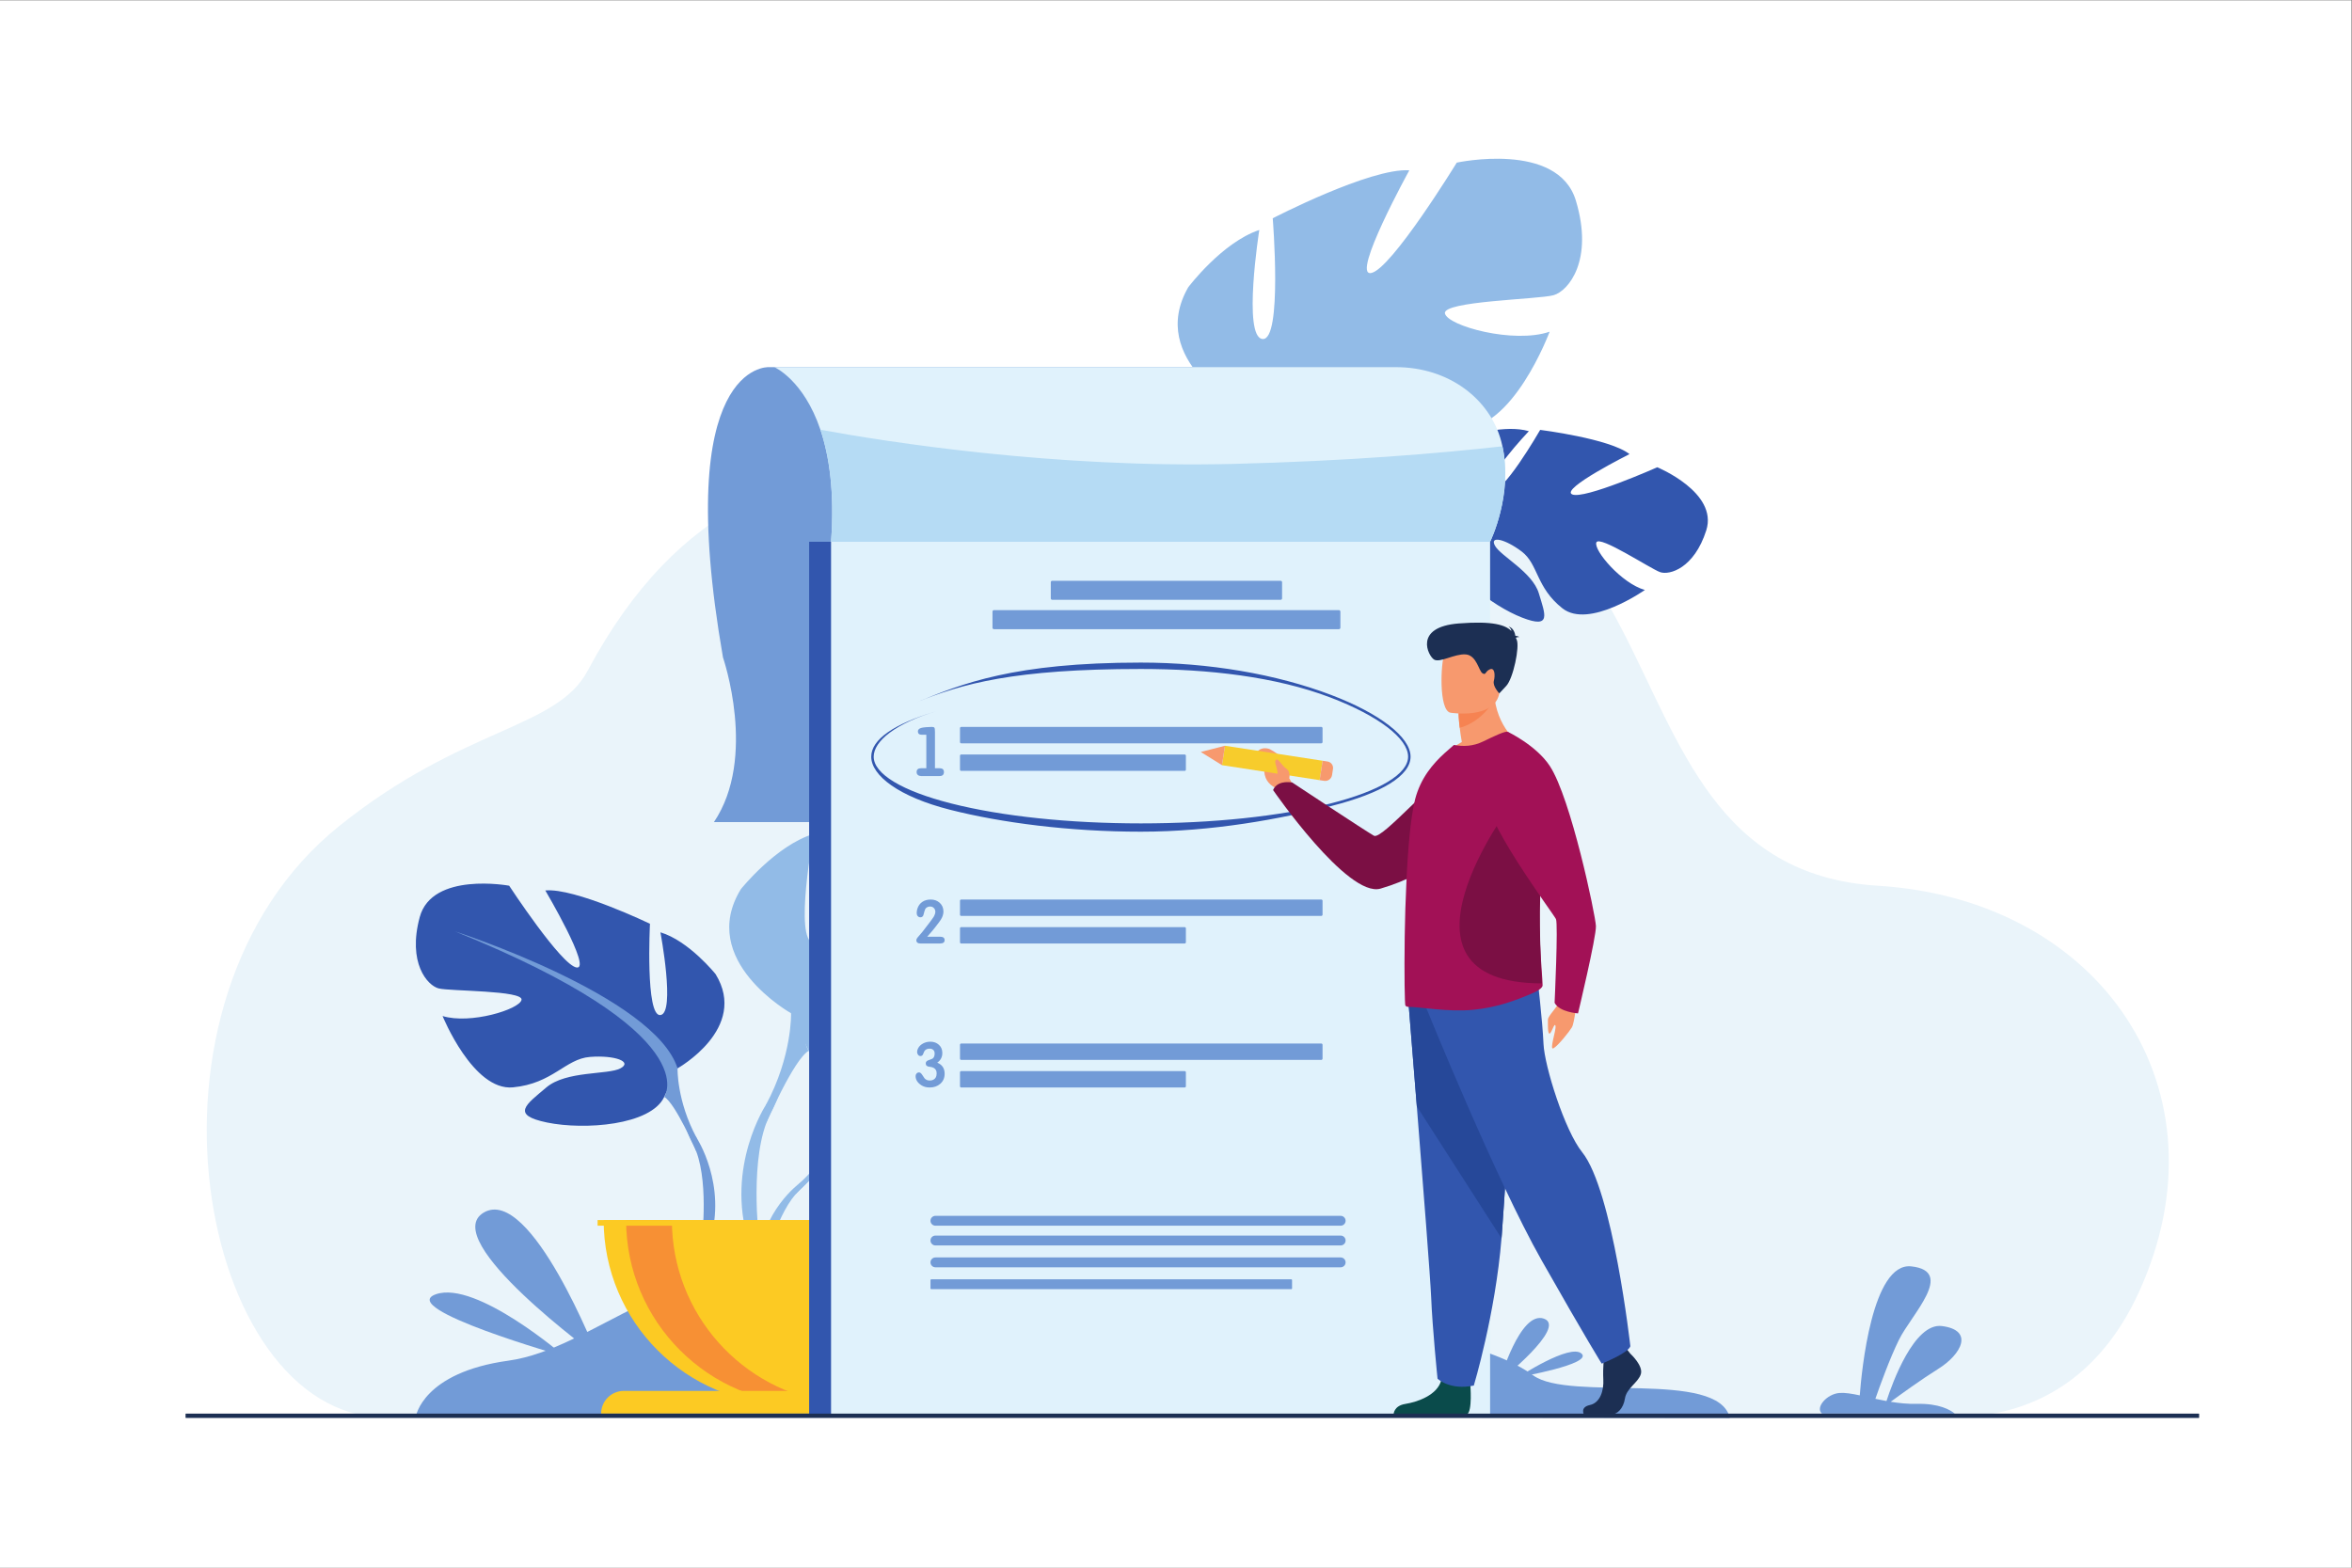 <?xml version="1.0" encoding="UTF-8" standalone="no"?>
<svg
   xmlns:dc="http://purl.org/dc/elements/1.1/"
   xmlns:cc="http://creativecommons.org/ns#"
   xmlns:rdf="http://www.w3.org/1999/02/22-rdf-syntax-ns#"
   xmlns:svg="http://www.w3.org/2000/svg"
   xmlns="http://www.w3.org/2000/svg"
   xmlns:sodipodi="http://sodipodi.sourceforge.net/DTD/sodipodi-0.dtd"
   xmlns:inkscape="http://www.inkscape.org/namespaces/inkscape"
   version="1.1"
   id="svg2"
   xml:space="preserve"
   width="4000"
   height="2666.667"
   viewBox="0 0 4000 2666.667"
   sodipodi:docname="Список.eps"><rect x="0" y="0" width="4000" height="2666.667" fill="#808080" stroke="none"/><defs
     id="defs6" /><sodipodi:namedview
     pagecolor="#ffffff"
     bordercolor="#666666"
     borderopacity="1"
     objecttolerance="10"
     gridtolerance="10"
     guidetolerance="10"
     inkscape:pageopacity="0"
     inkscape:pageshadow="2"
     inkscape:window-width="640"
     inkscape:window-height="480"
     id="namedview4" /><g
     id="g10"
     inkscape:groupmode="layer"
     inkscape:label="ink_ext_XXXXXX"
     transform="matrix(1.333,0,0,-1.333,0,2666.667)"><g
       id="g12"
       transform="scale(0.1)"><path
         d="M 0,20000 V 0 H 30000 V 20000 H 0"
         style="fill:#ffffff;fill-opacity:1;fill-rule:nonzero;stroke:none"
         id="path14" /><path
         d="m 24533.4,1966.7 c 0,0 1845,-437.4 2753.2,1544.9 1178.3,2571.7 -475.5,5014.7 -3328.3,5190.7 -4114.6,253.7 -1834.2,6822.9 -8327,5040.5 C 13805.6,13241.6 9834.67,15828.9 7497.09,11445.1 7099.61,10699.6 5911.39,10736.2 4328.32,9464.6 1535.74,7221.3 2541.04,1942.9 4893.98,1918.9 7246.91,1895 24533.4,1966.7 24533.4,1966.7"
         style="fill:#eaf4fa;fill-opacity:1;fill-rule:nonzero;stroke:none"
         id="path16" /><path
         d="m 5305.31,1928.5 c 0,0 85.76,562 1180.13,713.2 1094.38,151.2 2111.96,1363.4 3916.76,1187.5 1804.7,-176 3302.3,-1279.9 5356.6,-941.7 2054.4,338.3 3340.7,-92.9 3801.5,-432.9 460.8,-340.1 2367.8,79.8 2508.7,-543.3 l -16763.69,17.2"
         style="fill:#729bd7;fill-opacity:1;fill-rule:nonzero;stroke:none"
         id="path18" /><path
         d="m 9803.9,15319.7 c 0,0 -1235.15,60.5 -579.92,-3704 0,0 440.81,-1277.8 -115.65,-2101.4 h 8191.27 v 5805.4 H 9803.9"
         style="fill:#729bd7;fill-opacity:1;fill-rule:nonzero;stroke:none"
         id="path20" /><path
         d="m 10645.2,5532.6 c 0,0 -572.3,667.7 -35.3,1091.7 0,0 392.2,237.5 712.1,218.2 0,0 -453.2,-759.9 -306.6,-835.5 146.6,-75.6 443.9,883.2 443.9,883.2 0,0 892.6,86.5 1179.7,-51.5 0,0 -763,-624.4 -602.3,-661.6 160.7,-37.2 984.9,575.7 984.9,575.7 0,0 830.7,-141.4 786.4,-648.1 -44.3,-506.8 -330.5,-663.3 -456.3,-649.8 -125.8,13.4 -861.8,294.4 -877.8,191.3 -16,-103.1 427,-440 737.2,-455.7 0,0 -585.7,-645.9 -975,-459.5 -389.2,186.4 -422.4,481.9 -665.1,592.7 -242.6,110.8 -449.8,110.6 -349.6,-2.5 100.2,-113 539.3,-222.9 678.1,-468.3 138.8,-245.5 263.3,-411 -139.5,-350.4 -402.7,60.6 -1057.3,355.3 -1086.1,692.7 -28.7,337.4 -28.7,337.4 -28.7,337.4"
         style="fill:#92bbe7;fill-opacity:1;fill-rule:nonzero;stroke:none"
         id="path22" /><path
         d="m 13399.8,6091 c 0,0 -2256.3,86.9 -2754.6,-558.4 0,0 -110.2,-330 -449.3,-630.5 L 10143,4758 c 0,0 391,412.3 530.9,437.2 0,0 -218.7,799.5 2725.9,895.8"
         style="fill:#92bbe7;fill-opacity:1;fill-rule:nonzero;stroke:none"
         id="path24" /><path
         d="m 10195.9,4902.1 c 0,0 -484.29,-358.2 -517.93,-998.2 l 87.89,-7.8 c 0,0 154.69,661.7 434.24,920.5 279.6,258.7 -4.2,85.5 -4.2,85.5"
         style="fill:#92bbe7;fill-opacity:1;fill-rule:nonzero;stroke:none"
         id="path26" /><path
         d="m 8644.39,6372.3 c 0,0 910.32,509.7 485.5,1201.6 0,0 -339.85,424.8 -703.97,534 0,0 194.2,-1031.7 0,-1055.9 -194.21,-24.3 -133.51,1165.2 -133.51,1165.2 0,0 -958.88,461.2 -1335.14,424.8 0,0 594.73,-1007.4 400.53,-983.2 -194.2,24.3 -861.77,1043.9 -861.77,1043.9 0,0 -983.14,182 -1140.93,-400.6 -157.8,-582.6 97.1,-873.9 242.75,-910.3 145.64,-36.4 1080.25,-24.3 1055.97,-145.6 -24.27,-121.4 -655.44,-315.6 -1007.42,-206.4 0,0 388.4,-958.8 898.18,-910.3 509.78,48.6 667.57,364.1 983.15,388.4 315.58,24.3 546.19,-60.7 388.4,-145.6 -157.79,-85 -691.84,-27.9 -946.74,-244.6 -254.87,-216.7 -461.23,-350.2 12.14,-447.3 473.37,-97.1 1323,-36.4 1492.93,327.7 169.93,364.2 169.93,364.2 169.93,364.2"
         style="fill:#3256ae;fill-opacity:1;fill-rule:nonzero;stroke:none"
         id="path28" /><path
         d="m 5804.19,8120.1 c 0,0 2548.9,-825.4 2840.2,-1747.8 0,0 -12.14,-412.7 242.75,-886.1 v -182 c 0,0 -267.02,619 -412.68,703.9 0,0 570.47,801.1 -2670.27,2112"
         style="fill:#729bd7;fill-opacity:1;fill-rule:nonzero;stroke:none"
         id="path30" /><path
         d="m 8887.14,5486.2 c 0,0 393.08,-596.9 168.99,-1323.5 L 8955,4189.9 c 0,0 98.16,800.3 -107.5,1202.8 -205.64,402.5 39.64,93.5 39.64,93.5"
         style="fill:#729bd7;fill-opacity:1;fill-rule:nonzero;stroke:none"
         id="path32" /><path
         d="m 10092.6,7075.3 c 0,0 -1199.94,672 -639.94,1584 0,0 447.98,560 927.94,704 0,0 -256,-1360 0,-1392 256,-32 176,1536 176,1536 0,0 1264,607.9 1760,560 0,0 -784,-1328 -528,-1296 256,32 1136,1376 1136,1376 0,0 1295.9,240 1503.9,-528 208,-768 -128,-1152 -320,-1200 -192,-48 -1423.9,-32 -1391.9,-192 32,-160 864,-416 1328,-272 0,0 -512,-1264 -1184,-1200 -672,64 -880,480 -1296,512 -416,32 -720,-80 -512,-192 208,-112 912,-36.7 1248,-322.3 336,-285.7 608,-461.7 -16,-589.7 -624,-127.9 -1744,-48 -1968,432 -224,480 -224,480 -224,480"
         style="fill:#92bbe7;fill-opacity:1;fill-rule:nonzero;stroke:none"
         id="path34" /><path
         d="m 13836.6,9379.3 c 0,0 -3360,-1088 -3744,-2304 0,0 16,-544 -319.95,-1168 v -240 c 0,0 351.95,816 543.95,928 0,0 -751.96,1056 3520,2784"
         style="fill:#92bbe7;fill-opacity:1;fill-rule:nonzero;stroke:none"
         id="path36" /><path
         d="m 9772.65,5907.3 c 0,0 -518.16,-786.8 -222.77,-1744.6 l 133.31,35.8 c 0,0 -129.41,1055 141.7,1585.6 271.11,530.5 -52.24,123.2 -52.24,123.2"
         style="fill:#92bbe7;fill-opacity:1;fill-rule:nonzero;stroke:none"
         id="path38" /><path
         d="m 10052.2,2085.6 c 1298.2,0 2350.6,1052.4 2350.6,2350.6 H 7701.65 c 0,-1298.2 1052.37,-2350.6 2350.55,-2350.6"
         style="fill:#fcca23;fill-opacity:1;fill-rule:nonzero;stroke:none"
         id="path40" /><path
         d="m 10630.6,2103.6 c -95.6,-11.9 -193.1,-18 -292,-18 -1298.18,0 -2350.48,1052.5 -2350.48,2350.6 h 583.96 c 0,-1199.3 898.14,-2188.8 2058.52,-2332.6"
         style="fill:#f79034;fill-opacity:1;fill-rule:nonzero;stroke:none"
         id="path42" /><path
         d="M 12435.2,1966 H 7669.19 v 0 c 0,160.2 129.83,290 289.99,290 h 4186.02 c 160.2,0 290,-129.8 290,-290 v 0"
         style="fill:#fcca23;fill-opacity:1;fill-rule:nonzero;stroke:none"
         id="path44" /><path
         d="M 12456.2,4364.1 H 7624.35 v 72.1 h 4831.85 v -72.1"
         style="fill:#fcca23;fill-opacity:1;fill-rule:nonzero;stroke:none"
         id="path46" /><path
         d="m 18557.9,13373.6 c 0,0 -411.8,776.9 205.1,1072.8 0,0 434.8,145.6 742.6,56.5 0,0 -608.9,-641.9 -482.5,-747.8 126.5,-105.9 627,764.2 627,764.2 0,0 889.8,-111.5 1139.6,-309.2 0,0 -881.5,-441.7 -732.8,-513.2 148.6,-71.6 1087.2,345.5 1087.2,345.5 0,0 779.5,-320.3 625,-805 -154.5,-484.7 -468.1,-574.5 -587.8,-533.7 -119.8,40.7 -776.2,476.3 -814.4,379.3 -38.3,-97.1 319.9,-523 619.1,-606.5 0,0 -713.1,-501.6 -1052,-234.2 -338.8,267.3 -306.4,562.8 -518.8,724.2 -212.4,161.4 -414.5,206.6 -341.6,74.3 72.9,-132.2 477.2,-335.8 558.8,-605.7 81.5,-269.9 166.6,-458.8 -213,-311.3 -379.6,147.6 -953.6,578.7 -907.6,914.2 46.1,335.6 46.1,335.6 46.1,335.6"
         style="fill:#3256ae;fill-opacity:1;fill-rule:nonzero;stroke:none"
         id="path48" /><path
         d="m 21367.9,13313.7 c 0,0 -2182.3,580.1 -2810,59.9 0,0 -180,-297.8 -576.8,-516.6 l -83.2,-128.9 c 0,0 472,316.3 613.9,309.9 0,0 -38,828 2856.1,275.7"
         style="fill:#3256ae;fill-opacity:1;fill-rule:nonzero;stroke:none"
         id="path50" /><path
         d="m 17981.1,12857 c 0,0 -551.1,-243.2 -724.4,-860.1 l 84,-27 c 0,0 296.2,611.6 625.7,802.7 329.6,191.1 14.7,84.4 14.7,84.4"
         style="fill:#3256ae;fill-opacity:1;fill-rule:nonzero;stroke:none"
         id="path52" /><path
         d="m 15846.6,14775 c 0,0 -1219.4,635.9 -686.8,1564.2 0,0 431.1,573 906.6,731.3 0,0 -215.4,-1367 41.4,-1391.4 256.8,-24.4 130.2,1540.5 130.2,1540.5 0,0 1245.3,645.4 1742.5,612.2 0,0 -744.1,-1350.8 -489.2,-1311.1 255,39.6 1094.5,1409.1 1094.5,1409.1 0,0 1288.3,278.5 1519.1,-483 230.7,-761.4 -93.7,-1155.2 -284.2,-1208.9 -190.4,-53.7 -1422.3,-74.4 -1385.6,-233.4 36.8,-158.9 876,-390.1 1335.5,-232.3 0,0 -474.2,-1278.7 -1147.7,-1234.7 -673.6,44 -893.9,453.6 -1310.7,473.2 -416.8,19.6 -717.3,-101.4 -506,-207.2 211.2,-105.7 912.6,-9.5 1257,-285 344.3,-275.5 621.4,-443.4 1.5,-589.9 -619.8,-146.5 -1741.7,-99.9 -1979.9,373.2 -238.2,473.2 -238.2,473.2 -238.2,473.2"
         style="fill:#92bbe7;fill-opacity:1;fill-rule:nonzero;stroke:none"
         id="path54" /><path
         d="m 19520.3,17189.3 c 0,0 -3326.1,-1187.5 -3673.7,-2414.3 0,0 32.2,-543.3 -285.1,-1177 l 7.2,-239.9 c 0,0 327.5,826.1 516.1,943.7 0,0 -783.1,1033.2 3435.5,2887.5"
         style="fill:#92bbe7;fill-opacity:1;fill-rule:nonzero;stroke:none"
         id="path56" /><path
         d="m 15561.5,13598 c 0,0 -494.5,-801.9 -170.7,-1750.5 l 132.2,39.7 c 0,0 -160.7,1050.7 94.4,1589.1 255.2,538.4 -55.9,121.7 -55.9,121.7"
         style="fill:#92bbe7;fill-opacity:1;fill-rule:nonzero;stroke:none"
         id="path58" /><path
         d="m 10323.3,13091.6 v -11153 h 8552 v 11153 h -8552"
         style="fill:#3256ae;fill-opacity:1;fill-rule:nonzero;stroke:none"
         id="path60" /><path
         d="m 10602.9,13091.6 v -11153 h 8408.2 v 11153 h -8408.2"
         style="fill:#e0f2fc;fill-opacity:1;fill-rule:nonzero;stroke:none"
         id="path62" /><path
         d="m 24939.9,1965.9 h -1694.3 c -90.8,77.1 62.8,252 223.3,263.7 69.7,5.3 157.9,-9.3 258.6,-30.6 23.3,309.7 156.5,1701.9 658.3,1645.9 564.2,-62.6 0,-613.1 -159.5,-939 -118.2,-241.3 -242.8,-587.5 -299.7,-750.9 45.8,-9.9 93.2,-19.6 141.6,-28.5 74.8,229.6 353.1,1002 706.9,957 415.5,-52.7 248.5,-362.4 -46,-546.2 -216,-135.2 -481.3,-327.3 -607.4,-420.2 106.8,-17.4 218.3,-29.1 331.4,-26.5 290.2,6.9 431.9,-78.6 486.8,-124.7"
         style="fill:#729bd7;fill-opacity:1;fill-rule:nonzero;stroke:none"
         id="path64" /><path
         d="m 19011.2,13091.7 c -0.1,-0.1 -0.1,-0.1 -0.1,-0.1 h -8408.2 c 46.5,635.8 -23.6,1097.6 -135.9,1429.6 -215.6,638.4 -587.25,798.6 -587.25,798.6 h 7929.75 c 676.8,0 1201.6,-407.7 1344.5,-948.9 5.3,-20.4 10.3,-40.7 14.6,-61 135.6,-619.1 -151.8,-1206.8 -157.4,-1218.2"
         style="fill:#e0f2fc;fill-opacity:1;fill-rule:nonzero;stroke:none"
         id="path66" /><path
         d="m 19011.2,13091.7 c -0.1,-0.1 -0.1,-0.1 -0.1,-0.1 h -8408.2 c 46.5,635.8 -23.6,1097.6 -135.9,1429.6 859.3,-157.4 2987.5,-492.7 5265.5,-436.2 1473.7,36.6 2638.3,135.2 3436.1,224.9 135.6,-619.1 -151.8,-1206.8 -157.4,-1218.2"
         style="fill:#b5dbf4;fill-opacity:1;fill-rule:nonzero;stroke:none"
         id="path68" /><path
         d="m 16857.6,10519.8 h -4594.1 c -8.7,0 -15.7,7.1 -15.7,15.7 v 177.8 c 0,8.6 7,15.7 15.7,15.7 h 4594.1 c 8.6,0 15.7,-7.1 15.7,-15.7 v -177.8 c 0,-8.6 -7.1,-15.7 -15.7,-15.7"
         style="fill:#729bd7;fill-opacity:1;fill-rule:nonzero;stroke:none"
         id="path70" /><path
         d="m 15114.2,10167.9 h -2850.7 c -8.7,0 -15.7,7.1 -15.7,15.7 v 177.8 c 0,8.7 7,15.7 15.7,15.7 h 2850.7 c 8.7,0 15.7,-7 15.7,-15.7 v -177.8 c 0,-8.6 -7,-15.7 -15.7,-15.7"
         style="fill:#729bd7;fill-opacity:1;fill-rule:nonzero;stroke:none"
         id="path72" /><path
         d="m 11818.3,10201.8 v 427.2 h -56.4 c -34.2,0 -51.3,14.3 -51.3,42.8 0,20.5 13.4,35 40.2,43.5 13.7,4.6 35.5,8 65.4,10.3 29.9,2.3 53.9,3.4 72.2,3.4 17.6,0 28.7,-3.6 33.3,-10.7 4.6,-7.1 6.8,-25.2 6.8,-54.2 v -462.3 h 58.1 c 37.6,0 56.4,-16.2 56.4,-48.7 0,-34.2 -18.8,-51.2 -56.4,-51.2 h -234.1 c -16.5,0 -30.3,4.4 -41.4,13.2 -11.1,8.8 -16.7,21.2 -16.7,37.2 0,33 19.1,49.5 57.3,49.5 h 66.6"
         style="fill:#729bd7;fill-opacity:1;fill-rule:nonzero;stroke:none"
         id="path74" /><path
         d="m 16857.6,8317.2 h -4594.1 c -8.7,0 -15.7,7 -15.7,15.7 v 177.7 c 0,8.7 7,15.7 15.7,15.7 h 4594.1 c 8.6,0 15.7,-7 15.7,-15.7 v -177.7 c 0,-8.7 -7.1,-15.7 -15.7,-15.7"
         style="fill:#729bd7;fill-opacity:1;fill-rule:nonzero;stroke:none"
         id="path76" /><path
         d="m 15114.2,7965.3 h -2850.7 c -8.7,0 -15.7,7 -15.7,15.7 v 177.7 c 0,8.7 7,15.7 15.7,15.7 h 2850.7 c 8.7,0 15.7,-7 15.7,-15.7 V 7981 c 0,-8.7 -7,-15.7 -15.7,-15.7"
         style="fill:#729bd7;fill-opacity:1;fill-rule:nonzero;stroke:none"
         id="path78" /><path
         d="m 12051.9,8007.9 c 0,-28.4 -19.9,-42.6 -59.7,-42.6 h -247.7 c -35.7,0 -53.6,14.3 -53.6,43 0,9.1 4.8,19.6 14.4,31.7 14,16.1 34.7,40.3 61.9,72.5 41.2,51.9 75.7,96.7 103.4,134.4 9.6,12.6 23.2,31.7 40.8,57.4 14.6,25.7 21.9,47.3 21.9,65 0,19.6 -6.3,35.8 -18.9,48.7 -12.6,12.8 -28.7,19.2 -48.3,19.2 -19.1,0 -35.8,-6 -49.9,-18.1 -9.5,-8.1 -17.1,-23.2 -22.6,-45.3 -7.1,-28.7 -11.6,-45.3 -13.6,-49.9 -7.5,-16.1 -19.9,-24.1 -37,-24.1 -15.1,0 -26.9,5.5 -35.5,16.6 -8,9.6 -12.1,22.1 -12.1,37.7 0,17.7 2.8,35.5 8.3,53.7 12.1,38.7 33.5,68.4 64.2,89.1 29.2,19.6 64.7,29.4 106.5,29.4 45.8,0 84.1,-13.9 114.8,-41.6 31.7,-29.2 47.5,-66.5 47.5,-111.9 0,-33.8 -11.3,-68.6 -33.9,-104.4 -12.6,-19.7 -38.5,-54.5 -77.8,-104.4 -20.2,-25.7 -51.9,-63 -95.2,-111.9 h 163.2 c 39.2,0 58.9,-14.7 58.9,-44.2"
         style="fill:#729bd7;fill-opacity:1;fill-rule:nonzero;stroke:none"
         id="path80" /><path
         d="m 16857.6,6479.7 h -4594.1 c -8.7,0 -15.7,7.1 -15.7,15.7 v 177.8 c 0,8.6 7,15.7 15.7,15.7 h 4594.1 c 8.6,0 15.7,-7.1 15.7,-15.7 v -177.8 c 0,-8.6 -7.1,-15.7 -15.7,-15.7"
         style="fill:#729bd7;fill-opacity:1;fill-rule:nonzero;stroke:none"
         id="path82" /><path
         d="m 15114.2,6127.8 h -2850.7 c -8.7,0 -15.7,7.1 -15.7,15.7 v 177.8 c 0,8.6 7,15.7 15.7,15.7 h 2850.7 c 8.7,0 15.7,-7.1 15.7,-15.7 v -177.8 c 0,-8.6 -7,-15.7 -15.7,-15.7"
         style="fill:#729bd7;fill-opacity:1;fill-rule:nonzero;stroke:none"
         id="path84" /><path
         d="m 12051.9,6303 c 0,-53.5 -18.8,-96.4 -56.4,-128.9 -35.5,-30.8 -80.5,-46.3 -135.1,-46.3 -42.2,0 -78.2,10.1 -108,30.1 -47.4,31.9 -71,70.3 -71,115 0,12.9 4.1,24 12.3,33.2 8.2,9.3 18.8,13.9 31.7,13.9 13.3,0 25.9,-9 37.8,-27 19,-29.8 30.1,-46.3 33.2,-49.4 16.9,-18 38.8,-27 65.6,-27 36,0 61.7,13.4 77.2,40.1 7.2,13.4 10.8,30.4 10.8,51 0,50.4 -29.6,78.4 -88.8,84.1 -33.5,3.1 -50.2,17.2 -50.2,42.5 0,18.5 9.7,31.6 29.2,39.3 36.2,13.4 54.6,20.3 55.1,20.9 19.5,12.8 29.2,35.2 29.2,67.1 0,19 -5.7,34.1 -16.9,45.2 -11.3,11 -26.4,16.5 -45.4,16.5 -23.6,0 -42.1,-5.6 -55.4,-16.9 -11.3,-9.8 -20.8,-26.5 -28.5,-50.2 -6.1,-18 -17.9,-27 -35.3,-27 -12.4,0 -22.5,5.4 -30.4,16.2 -8,10.8 -12,22.6 -12,35.5 0,15.9 4.4,31.9 13.2,47.9 14.4,26.7 36.5,47.5 66.4,62.5 27.2,13.9 57.1,20.8 89.5,20.8 43.7,0 80.1,-13.2 109.2,-39.7 29.1,-26.5 43.6,-61.4 43.6,-104.6 0,-52 -21.6,-93.2 -64.8,-123.5 62.8,-25.2 94.2,-72.3 94.2,-141.3"
         style="fill:#729bd7;fill-opacity:1;fill-rule:nonzero;stroke:none"
         id="path86" /><path
         d="m 16338.9,12350.8 h -2914.3 c -10,0 -18.2,8.2 -18.2,18.2 v 206.6 c 0,10 8.2,18.2 18.3,18.2 h 2914.2 c 10,0 18.2,-8.2 18.2,-18.2 V 12369 c 0,-10 -8.2,-18.2 -18.2,-18.2"
         style="fill:#729bd7;fill-opacity:1;fill-rule:nonzero;stroke:none"
         id="path88" /><path
         d="m 17082.8,11976.2 h -4402.1 c -10,0 -18.2,8.2 -18.2,18.2 v 206.5 c 0,10.1 8.2,18.3 18.2,18.3 h 4402.1 c 10,0 18.2,-8.2 18.2,-18.3 v -206.5 c 0,-10 -8.2,-18.2 -18.2,-18.2"
         style="fill:#729bd7;fill-opacity:1;fill-rule:nonzero;stroke:none"
         id="path90" /><path
         d="m 14556,9392 c -916,0 -1785.2,115 -2433.2,279.3 -654.7,165.9 -1007.3,437.2 -1007.3,677.8 0,218.1 287.4,418.7 831.1,580.1 v 0 c -521.1,-154.7 -799.7,-381.8 -799.7,-580.1 0,-220 361.2,-437.7 991,-597.4 645.7,-163.7 1504.4,-253.9 2418.1,-253.9 913.6,0 1772.3,90.2 2418,253.9 629.8,159.7 991,377.4 991,597.4 0,233 -380.3,522.6 -992.6,755.7 -696.1,265.1 -1554.3,363.5 -2416.4,363.5 -1618.6,0 -2284.8,-189 -2862.9,-425.7 v 0 c 580.6,237.8 1238.6,507.3 2862.9,507.3 865.5,0 1727.4,-146.7 2426.8,-413 625.2,-238.1 1013.6,-539.9 1013.6,-787.8 0,-240.6 -360.5,-464.5 -1015.2,-630.5 C 16333.2,9554.3 15471.9,9392 14556,9392"
         style="fill:#3256ae;fill-opacity:1;fill-rule:nonzero;stroke:none"
         id="path92" /><path
         d="m 20118.2,7244.7 c 0,0 -30.1,-293.2 -63.2,-348.6 -33.1,-55.5 -174,-232.8 -234,-267.5 -60.1,-34.8 36.6,233.5 24.4,285.7 -12.3,52.2 -49.4,-95.3 -75.9,-98.7 -26.4,-3.5 -19.6,129.3 -20.6,177.6 -0.9,48.3 128.7,167.5 174.5,270.4 45.7,102.9 194.8,-18.9 194.8,-18.9"
         style="fill:#f7996e;fill-opacity:1;fill-rule:nonzero;stroke:none"
         id="path94" /><path
         d="m 16515.6,9949.3 -67.4,127.1 c 0,0 33.5,226.6 -250.4,369.9 0,0 -103.8,42.3 -162.4,-42.4 -53.9,-77.9 102.9,-63.8 94.5,-197.2 -8.5,-133.3 54.8,-211.6 142.9,-255 l 72.9,-84.4 169.9,82"
         style="fill:#f7996e;fill-opacity:1;fill-rule:nonzero;stroke:none"
         id="path96" /><path
         d="m 19198.7,10253.2 c 0,0 -243.8,-1196.6 -1585.5,-1587.6 -418.8,-122.1 -1370.3,1256.8 -1370.3,1256.8 0,0 33.4,127.1 243,97.9 0,0 926.5,-613.3 1043.1,-679.9 103.5,-59.2 784.1,760 1094.4,892.1 310.3,132.1 575.3,20.7 575.3,20.7"
         style="fill:#7b0f44;fill-opacity:1;fill-rule:nonzero;stroke:none"
         id="path98" /><path
         d="m 16874.5,10297.2 -38.1,-247.7 -1245.9,191.4 38,247.7 1246,-191.4"
         style="fill:#f7cc2c;fill-opacity:1;fill-rule:nonzero;stroke:none"
         id="path100" /><path
         d="m 15319.8,10409.2 270.7,-168.3 38,247.7 z"
         style="fill:#f7996e;fill-opacity:1;fill-rule:nonzero;stroke:none"
         id="path102" /><path
         d="m 17006.7,10192.8 -12,-78.3 c -7.4,-48.2 -52.5,-81.2 -100.6,-73.8 l -57.7,8.8 38.1,247.7 62.6,-9.6 c 45.4,-7 76.6,-49.4 69.6,-94.8"
         style="fill:#f7996e;fill-opacity:1;fill-rule:nonzero;stroke:none"
         id="path104" /><path
         d="m 20800.6,2730.6 c 0,0 166.4,-151.9 133.9,-259.8 -32.4,-108 -182.7,-179.9 -203,-311.8 -20.2,-131.9 -101.4,-203.9 -174.5,-203.9 -73.1,0 -348.4,0 -348.4,0 0,0 -53.8,92.8 76.1,120.8 129.9,28 178.9,183 170.8,326.9 -8.1,143.9 12.2,335.8 12.2,335.8 l 276,63.9 56.9,-71.9"
         style="fill:#1c2f53;fill-opacity:1;fill-rule:nonzero;stroke:none"
         id="path106" /><path
         d="m 18758.5,2337.7 c 0,0 29.9,-345.7 -43.2,-381.6 l -935.1,1.9 c 0,0 0,107.9 150.2,131.9 150.2,24 414.1,111.9 458.7,307.8 44.7,195.9 369.4,-60 369.4,-60"
         style="fill:#0a4b4b;fill-opacity:1;fill-rule:nonzero;stroke:none"
         id="path108" /><path
         d="m 17969,7220.9 c 0,0 49.3,-605.9 107.3,-1334.3 78.8,-989.5 173.5,-2204.9 182.9,-2435.1 16.2,-399.8 81.3,-1039.4 81.3,-1039.4 0,0 154.1,-151.9 462.8,-87.9 0,0 275,913 353.5,1878.9 1.2,15.9 2.4,31.8 3.7,47.8 73,983.3 186.7,3054 186.7,3054 l -1378.2,-84"
         style="fill:#3256ae;fill-opacity:1;fill-rule:nonzero;stroke:none"
         id="path110" /><path
         d="m 17969,7220.9 c 0,0 49.3,-605.9 107.3,-1334.3 l 1080.5,-1683.5 c 1.2,15.9 2.4,31.8 3.7,47.8 73,983.3 186.7,3054 186.7,3054 l -1378.2,-84"
         style="fill:#264899;fill-opacity:1;fill-rule:nonzero;stroke:none"
         id="path112" /><path
         d="m 18194.2,7149 c 0,0 889.1,-2194.6 1473.7,-3225.9 584.6,-1031.3 767.3,-1319.1 767.3,-1319.1 0,0 334.9,131.9 365.4,221.8 0,0 -223.6,1991 -615.1,2476.4 -221.2,274.3 -481.1,1097.3 -493.2,1385.1 -12.2,287.8 -79.2,857.4 -79.2,857.4 L 18194.2,7149"
         style="fill:#3256ae;fill-opacity:1;fill-rule:nonzero;stroke:none"
         id="path114" /><path
         d="m 19364,10531 c 0,0 -601.5,-290.3 -948.3,-182.6 0,0 85.3,107.7 234.7,187.8 -12,69.6 -21.3,130.1 -26.7,181.3 -14.6,118.2 -14.6,185.2 -14.6,185.2 l 232,182.5 220.1,174.7 c -17.3,-491.2 302.8,-728.9 302.8,-728.9"
         style="fill:#f7996e;fill-opacity:1;fill-rule:nonzero;stroke:none"
         id="path116" /><path
         d="m 19681,7432.3 c 1.3,-36.8 -77.3,-78.8 -112,-94.5 -257.5,-113 -497.5,-191.8 -769.6,-218.1 -321.5,-32.8 -701.6,39.5 -832.3,36.8 -13.4,0 -25.4,5.3 -36.1,14.5 -9.3,6.5 -16,394 -9.3,881.2 0,19.7 0,39.4 1.3,59.1 v 6.6 c 2.7,190.4 9.4,390 18.7,589.7 18.7,438.7 53.3,861.6 112,1095.3 70.7,275.8 230.8,458.4 376.2,591 l 120,105.1 c 120.1,-23.6 246.8,-17.1 373.5,44.7 138.7,67 288.1,139.2 312.1,120.8 181.4,-132.6 304.1,-430.8 369.5,-811.7 37.3,-219.3 56,-464.9 54.7,-722.3 0,-94.6 -2.7,-191.8 -8,-287.6 -32,-520.1 0,-971.9 18.6,-1233.3 5.4,-76.2 9.4,-135.2 10.7,-177.3"
         style="fill:#a21156;fill-opacity:1;fill-rule:nonzero;stroke:none"
         id="path118" /><path
         d="m 19670.3,7456.2 c -2106.4,4.2 -388.5,2285.8 -388.5,2285.8 l 341.3,110.8 c 27,-234.3 40.5,-496.7 39.5,-771.7 0,-101 -1.9,-204.9 -5.8,-307.3 -23.1,-555.7 0,-1038.3 13.5,-1317.6"
         style="fill:#7b0f44;fill-opacity:1;fill-rule:nonzero;stroke:none"
         id="path120" /><path
         d="m 19065.2,11072.1 c 0,0 -152,-277.1 -441.5,-354.6 -14.6,118.2 -14.6,185.2 -14.6,185.2 l 232,182.5 224.1,-13.1"
         style="fill:#f68352;fill-opacity:1;fill-rule:nonzero;stroke:none"
         id="path122" /><path
         d="m 18503.2,10910.7 c 0,0 573.9,-93.9 627.8,258.9 53.8,352.8 164.2,578.3 -199.9,653.1 -364.2,74.8 -456.1,-49.2 -503.1,-162.6 -47.1,-113.5 -72.6,-715.9 75.2,-749.4"
         style="fill:#f7996e;fill-opacity:1;fill-rule:nonzero;stroke:none"
         id="path124" /><path
         d="m 19339.6,11864.9 c 5.2,6 17.2,10.8 43.9,12.3 0,0 -21.4,13.4 -49.9,14.1 -5.6,37.1 -25.4,103 -89.4,119 0,0 34.4,-18.4 38.9,-57.9 -74.2,76.1 -233,131.5 -672.8,96.8 -579.6,-45.7 -388.6,-416.8 -313.5,-461.1 75,-44.2 263.9,77.1 403.7,66 139.8,-11.1 166.4,-213.2 213.8,-240.9 47.4,-27.7 28.8,21.3 93,50.3 64.1,29 70.2,-77.3 51.7,-146.4 -18.5,-69.2 69.6,-160.4 69.6,-160.4 0,0 0,0 89.1,96 89.1,96 173.1,502.4 132.6,589 -3.6,7.7 -7.1,15.5 -10.7,23.2"
         style="fill:#1c2f53;fill-opacity:1;fill-rule:nonzero;stroke:none"
         id="path126" /><path
         d="m 19235.3,10667.4 c 0,0 363.1,-171.9 537.1,-436.2 270.1,-410 583.1,-1904.3 588.9,-2042.7 5.8,-138.4 -228.5,-1115.3 -228.5,-1115.3 0,0 -237.6,15.7 -298.8,135.6 0,0 47.4,1003.7 17.3,1068.3 -30,64.5 -990.4,1346.4 -882.4,1619.9 108,273.5 266.4,770.4 266.4,770.4"
         style="fill:#a21156;fill-opacity:1;fill-rule:nonzero;stroke:none"
         id="path128" /><path
         d="m 16447,10082.4 c 0,0 19.8,78 -34.3,113.1 -54.2,35.1 -103.9,130.4 -126.7,117.5 -47.3,-26.8 25.8,-110 12.5,-213.7 -4.7,-36.4 79.9,-131.6 148.5,-16.9"
         style="fill:#f7996e;fill-opacity:1;fill-rule:nonzero;stroke:none"
         id="path130" /><path
         d="m 7624.35,2696.3 c 0,0 -852.89,2183.9 -1451.03,1836.2 -598.14,-347.8 1451.03,-1836.2 1451.03,-1836.2"
         style="fill:#729bd7;fill-opacity:1;fill-rule:nonzero;stroke:none"
         id="path132" /><path
         d="m 7202.68,2696.3 c 0,0 -1126.73,973.7 -1641.41,792.9 -514.69,-180.8 1641.41,-792.9 1641.41,-792.9"
         style="fill:#729bd7;fill-opacity:1;fill-rule:nonzero;stroke:none"
         id="path134" /><path
         d="m 19132.9,2381.8 c 0,0 259.6,902.8 564.2,796.3 304.6,-106.6 -564.2,-796.3 -564.2,-796.3"
         style="fill:#729bd7;fill-opacity:1;fill-rule:nonzero;stroke:none"
         id="path136" /><path
         d="m 19369.8,2431 c 0,0 662.8,435.1 808.5,300.6 145.7,-134.5 -808.5,-300.6 -808.5,-300.6"
         style="fill:#729bd7;fill-opacity:1;fill-rule:nonzero;stroke:none"
         id="path138" /><path
         d="m 17104.7,4364.1 h -5170.4 c -34.6,0 -62.9,28.3 -62.9,62.9 v 0 c 0,34.6 28.3,62.9 62.9,62.9 h 5170.4 c 34.6,0 62.9,-28.3 62.9,-62.9 v 0 c 0,-34.6 -28.3,-62.9 -62.9,-62.9"
         style="fill:#729bd7;fill-opacity:1;fill-rule:nonzero;stroke:none"
         id="path140" /><path
         d="m 17104.7,4112.2 h -5170.4 c -34.6,0 -62.9,28.4 -62.9,63 v 0 c 0,34.6 28.3,62.9 62.9,62.9 h 5170.4 c 34.6,0 62.9,-28.3 62.9,-62.9 v 0 c 0,-34.6 -28.3,-63 -62.9,-63"
         style="fill:#729bd7;fill-opacity:1;fill-rule:nonzero;stroke:none"
         id="path142" /><path
         d="m 17104.7,3833.2 h -5170.4 c -34.6,0 -62.9,28.3 -62.9,62.9 v 0 c 0,34.6 28.3,62.9 62.9,62.9 h 5170.4 c 34.6,0 62.9,-28.3 62.9,-62.9 v 0 c 0,-34.6 -28.3,-62.9 -62.9,-62.9"
         style="fill:#729bd7;fill-opacity:1;fill-rule:nonzero;stroke:none"
         id="path144" /><path
         d="m 16475.2,3554.1 h -4594.4 c -5.2,0 -9.4,4.2 -9.4,9.4 v 107 c 0,5.2 4.2,9.4 9.4,9.4 h 4594.4 c 5.2,0 9.4,-4.2 9.4,-9.4 v -107 c 0,-5.2 -4.2,-9.4 -9.4,-9.4"
         style="fill:#729bd7;fill-opacity:1;fill-rule:nonzero;stroke:none"
         id="path146" /><path
         d="M 28053.1,1911.3 H 2371.41 c -2.25,0 -4.1,1.8 -4.1,4.1 v 46.4 c 0,2.3 1.85,4.1 4.1,4.1 H 28053.1 c 2.3,0 4.1,-1.8 4.1,-4.1 v -46.4 c 0,-2.3 -1.8,-4.1 -4.1,-4.1"
         style="fill:#1c2f53;fill-opacity:1;fill-rule:nonzero;stroke:none"
         id="path148" /></g></g></svg>
